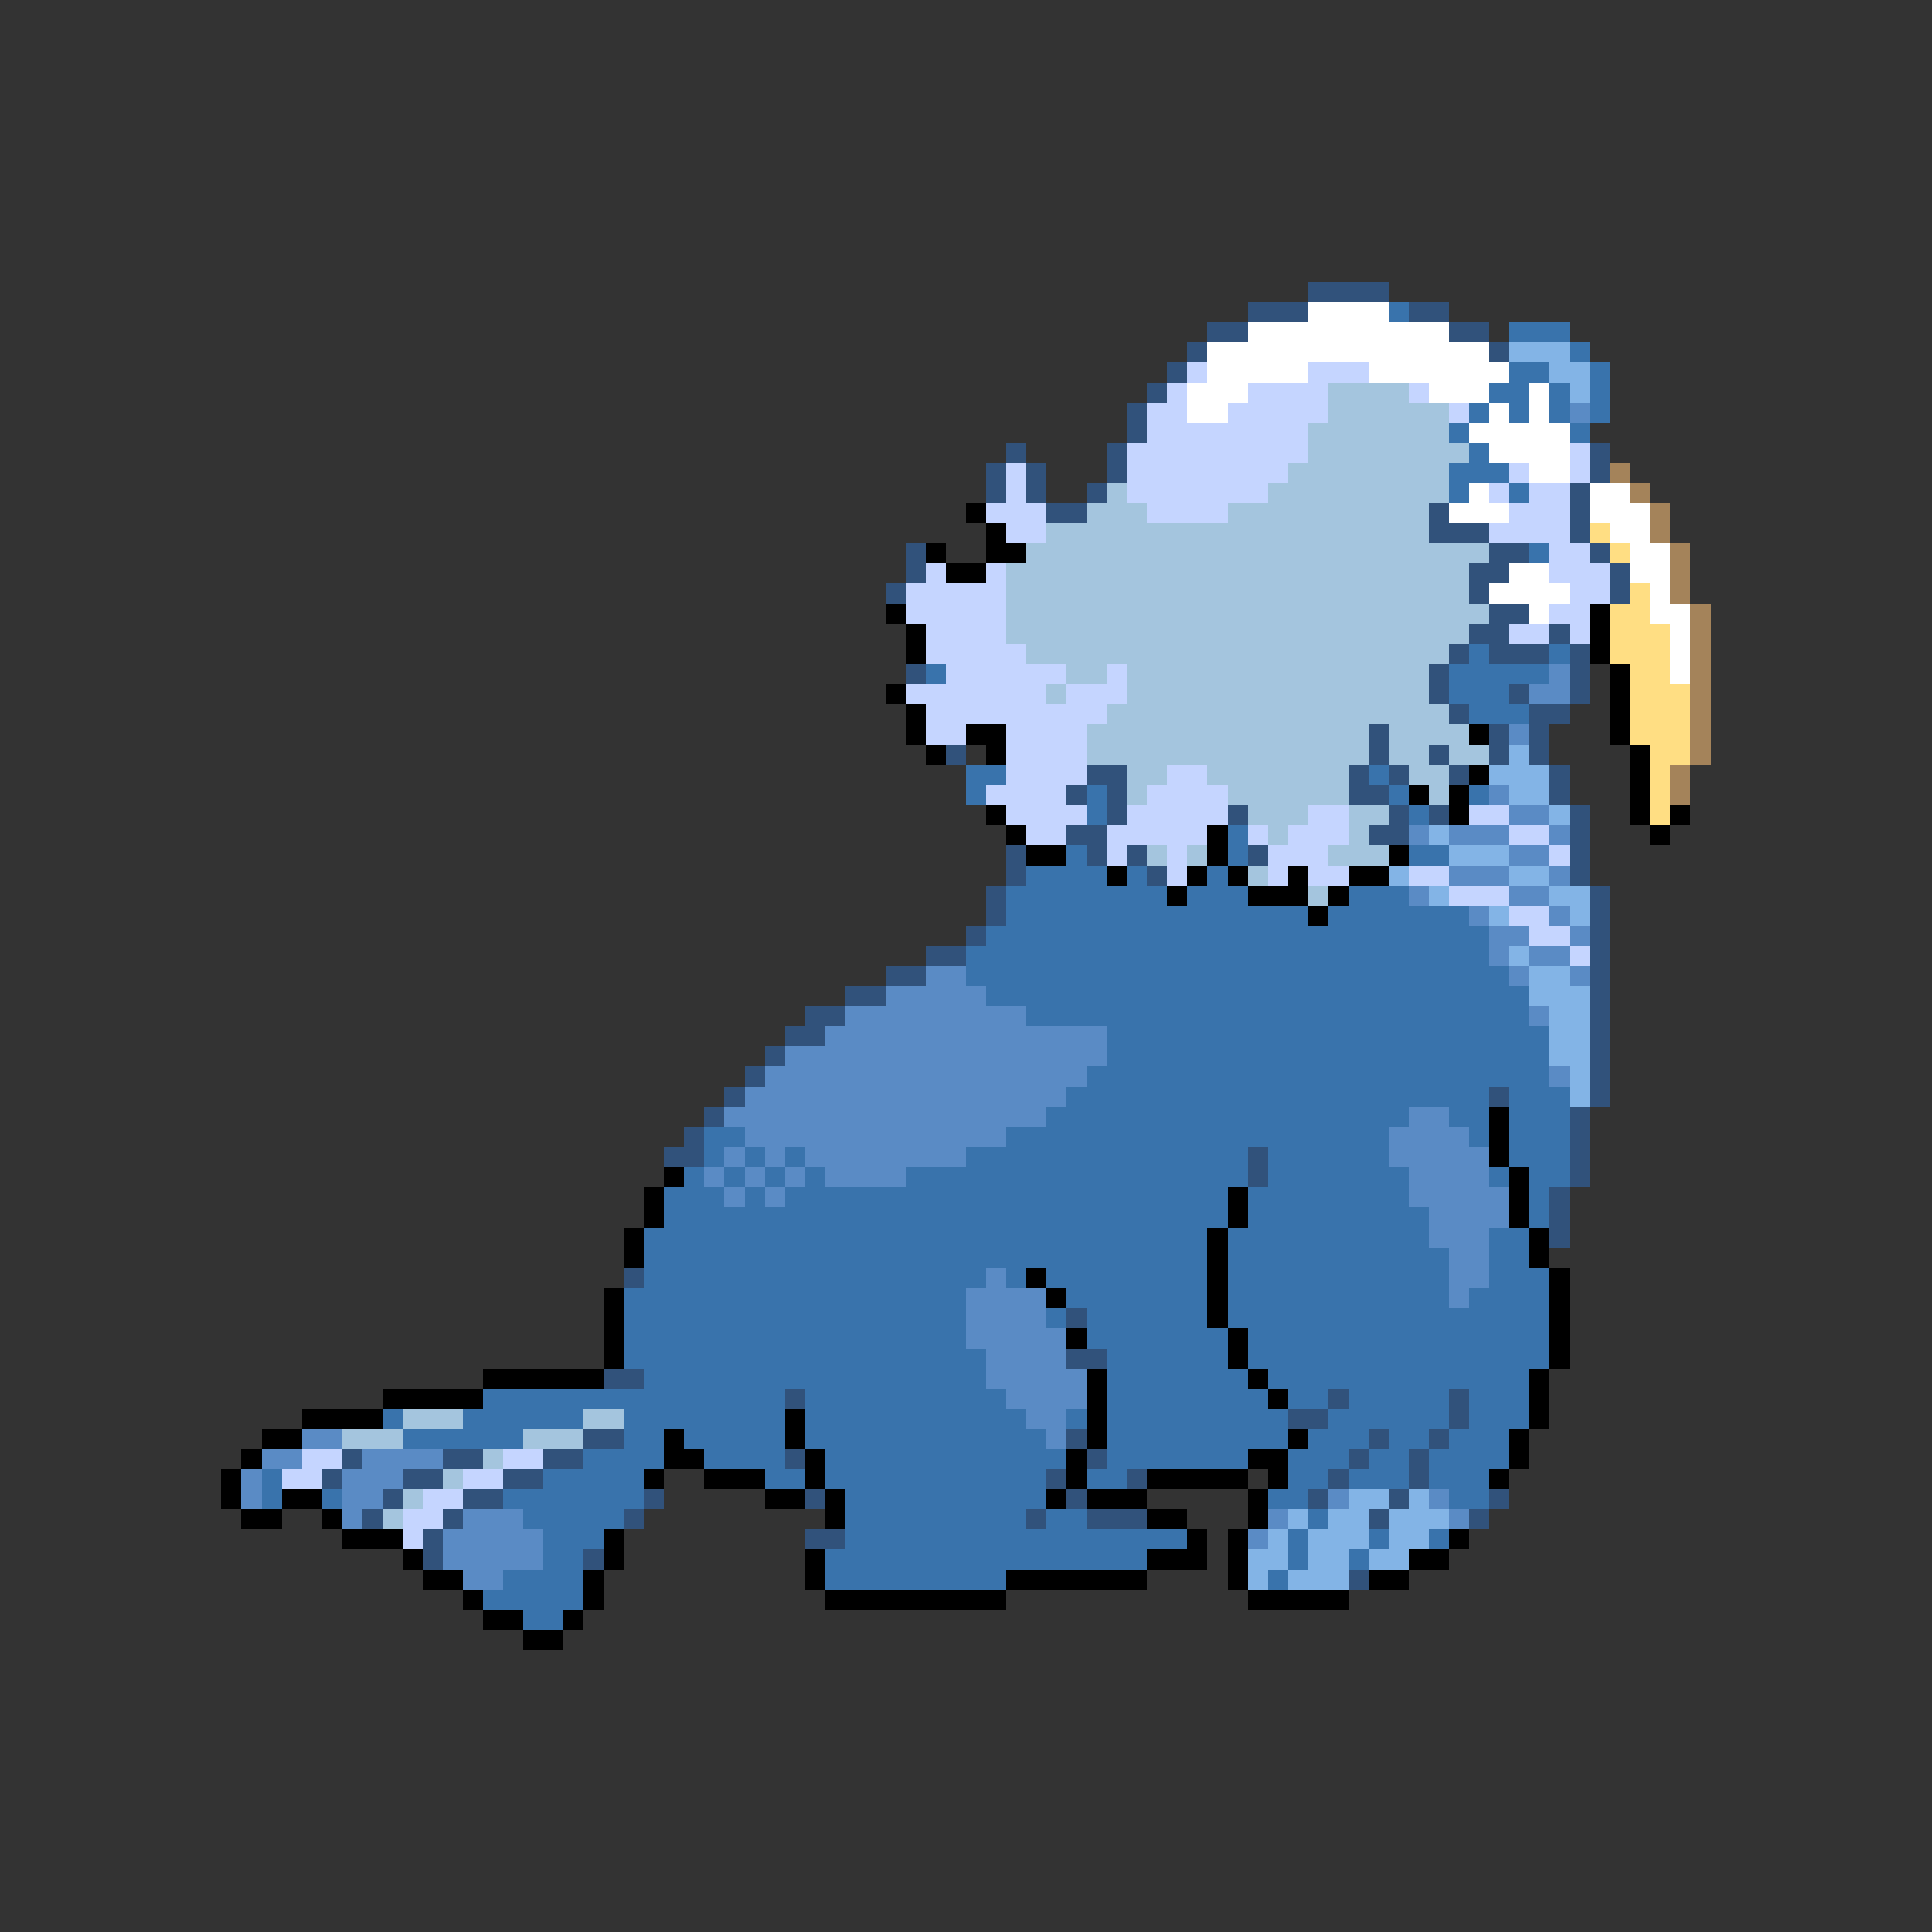 <svg xmlns="http://www.w3.org/2000/svg" viewBox="0 -0.5 96 96" shape-rendering="crispEdges">
<rect x="0" y="-0.5" width="96" height="96" fill="#333333" stroke="none"/>
<path stroke="#31527b" d="M65 14h4M62 15h3M70 15h2M60 16h2M72 16h2M59 17h1M74 17h1M58 18h1M57 19h1M56 20h1M56 21h1M50 22h1M55 22h1M79 22h1M49 23h1M51 23h1M55 23h1M79 23h1M49 24h1M51 24h1M54 24h1M78 24h1M52 25h2M71 25h1M78 25h1M71 26h3M78 26h1M45 27h1M74 27h2M79 27h1M45 28h1M73 28h2M80 28h1M44 29h1M73 29h1M80 29h1M74 30h2M73 31h2M77 31h1M72 32h1M74 32h3M78 32h1M45 33h1M71 33h1M78 33h1M71 34h1M75 34h1M78 34h1M72 35h1M76 35h2M68 36h1M74 36h1M76 36h1M47 37h1M68 37h1M71 37h1M74 37h1M76 37h1M54 38h2M67 38h1M69 38h1M72 38h1M77 38h1M53 39h1M55 39h1M67 39h2M77 39h1M55 40h1M61 40h1M69 40h1M71 40h1M78 40h1M53 41h2M68 41h2M78 41h1M50 42h1M54 42h1M56 42h1M62 42h1M78 42h1M50 43h1M57 43h1M78 43h1M49 44h1M79 44h1M49 45h1M79 45h1M48 46h1M79 46h1M46 47h2M79 47h1M44 48h2M79 48h1M42 49h2M79 49h1M40 50h2M79 50h1M39 51h2M79 51h1M38 52h1M79 52h1M37 53h1M79 53h1M36 54h1M74 54h1M79 54h1M35 55h1M78 55h1M34 56h1M78 56h1M33 57h2M62 57h1M78 57h1M62 58h1M78 58h1M77 59h1M77 60h1M77 61h1M31 63h1M53 65h1M53 67h2M30 68h2M39 69h1M66 69h1M72 69h1M64 70h2M72 70h1M29 71h2M53 71h1M68 71h1M71 71h1M17 72h1M22 72h2M27 72h2M39 72h1M54 72h1M67 72h1M70 72h1M16 73h1M20 73h2M25 73h2M52 73h1M56 73h1M66 73h1M70 73h1M19 74h1M23 74h2M32 74h1M40 74h1M53 74h1M65 74h1M69 74h1M74 74h1M18 75h1M22 75h1M31 75h1M51 75h1M54 75h3M68 75h1M73 75h1M21 76h1M40 76h2M21 77h1M29 77h1M67 78h1" />
<path stroke="#ffffff" d="M65 15h4M62 16h10M60 17h14M60 18h5M68 18h7M59 19h3M71 19h3M76 19h1M59 20h2M74 20h1M76 20h1M73 21h5M74 22h4M76 23h2M73 24h1M79 24h2M72 25h3M79 25h3M80 26h2M81 27h2M75 28h2M81 28h2M74 29h4M82 29h1M76 30h1M82 30h2M83 31h1M83 32h1M83 33h1" />
<path stroke="#3973ac" d="M69 15h1M75 16h3M78 17h1M75 18h2M79 18h1M74 19h2M77 19h1M79 19h1M73 20h1M75 20h1M77 20h1M79 20h1M72 21h1M78 21h1M73 22h1M72 23h3M72 24h1M75 24h1M76 27h1M73 32h1M77 32h1M46 33h1M72 33h5M72 34h3M73 35h3M48 38h2M68 38h1M48 39h1M54 39h1M69 39h1M73 39h1M54 40h1M70 40h1M61 41h1M53 42h1M61 42h1M70 42h2M51 43h4M56 43h1M60 43h1M50 44h8M59 44h3M67 44h3M50 45h15M66 45h7M49 46h25M48 47h26M48 48h27M49 49h27M51 50h25M55 51h22M55 52h22M54 53h23M53 54h21M75 54h3M52 55h18M72 55h2M75 55h3M35 56h2M50 56h19M73 56h1M75 56h3M35 57h1M37 57h1M39 57h1M48 57h14M63 57h6M75 57h3M34 58h1M36 58h1M38 58h1M40 58h1M45 58h17M63 58h7M74 58h1M76 58h2M33 59h3M37 59h1M39 59h22M62 59h8M76 59h1M33 60h28M62 60h9M76 60h1M32 61h28M61 61h10M74 61h2M32 62h28M61 62h11M74 62h2M32 63h17M50 63h1M52 63h8M61 63h11M74 63h3M31 64h17M53 64h7M61 64h11M73 64h4M31 65h17M52 65h1M54 65h6M61 65h16M31 66h17M54 66h7M62 66h15M31 67h18M55 67h6M62 67h15M32 68h17M55 68h7M63 68h13M24 69h15M40 69h10M55 69h8M64 69h2M67 69h5M73 69h3M19 70h1M23 70h6M31 70h8M40 70h11M53 70h1M55 70h9M66 70h6M73 70h3M20 71h6M31 71h2M34 71h5M40 71h12M55 71h9M65 71h3M69 71h2M72 71h3M29 72h4M35 72h4M41 72h12M55 72h7M64 72h3M68 72h2M71 72h4M13 73h1M27 73h5M38 73h2M41 73h11M54 73h2M64 73h2M67 73h3M71 73h3M13 74h1M16 74h1M25 74h7M42 74h10M63 74h2M72 74h2M26 75h5M42 75h9M52 75h2M65 75h1M27 76h3M42 76h17M64 76h1M68 76h1M71 76h1M27 77h2M41 77h16M64 77h1M67 77h1M25 78h4M41 78h9M63 78h1M24 79h5M26 80h2" />
<path stroke="#83b4e6" d="M75 17h3M77 18h2M78 19h1M75 37h1M74 38h3M75 39h2M77 40h1M71 41h1M72 42h3M69 43h1M75 43h2M71 44h1M77 44h2M74 45h1M78 45h1M75 47h1M76 48h2M76 49h3M77 50h2M77 51h2M77 52h2M78 53h1M78 54h1M67 74h2M70 74h1M64 75h1M66 75h2M69 75h3M63 76h1M65 76h3M69 76h2M62 77h2M65 77h2M68 77h2M62 78h1M64 78h3" />
<path stroke="#c5d5ff" d="M59 18h1M65 18h3M58 19h1M62 19h4M70 19h1M57 20h2M61 20h5M72 20h1M57 21h8M56 22h9M78 22h1M50 23h1M56 23h8M75 23h1M78 23h1M50 24h1M56 24h7M74 24h1M76 24h2M49 25h3M57 25h4M75 25h3M50 26h2M74 26h4M77 27h2M46 28h1M49 28h1M77 28h3M45 29h5M78 29h2M45 30h5M77 30h2M46 31h4M75 31h2M78 31h1M46 32h5M47 33h6M55 33h1M45 34h7M53 34h3M46 35h9M46 36h2M50 36h4M50 37h4M50 38h4M58 38h2M49 39h4M57 39h4M50 40h4M56 40h5M65 40h2M73 40h2M51 41h2M55 41h5M62 41h1M64 41h3M75 41h2M55 42h1M58 42h1M63 42h3M77 42h1M58 43h1M63 43h1M65 43h2M70 43h2M72 44h3M75 45h2M76 46h2M78 47h1M15 72h2M25 72h2M14 73h2M23 73h2M21 74h2M20 75h2M20 76h1" />
<path stroke="#a4c5de" d="M66 19h4M66 20h6M65 21h7M65 22h8M64 23h8M55 24h1M63 24h9M54 25h3M61 25h10M52 26h19M51 27h23M50 28h23M50 29h23M50 30h24M50 31h23M51 32h21M53 33h2M56 33h15M52 34h1M56 34h15M55 35h17M54 36h14M69 36h4M54 37h14M69 37h2M72 37h2M56 38h2M60 38h7M70 38h2M56 39h1M61 39h6M71 39h1M62 40h3M67 40h2M63 41h1M67 41h1M57 42h1M59 42h1M66 42h3M62 43h1M65 44h1M20 70h3M29 70h2M17 71h3M26 71h3M24 72h1M22 73h1M20 74h1M19 75h1" />
<path stroke="#5a8bc5" d="M78 20h1M77 33h1M76 34h2M75 36h1M74 39h1M75 40h2M70 41h1M72 41h3M77 41h1M75 42h2M72 43h3M77 43h1M70 44h1M75 44h2M73 45h1M77 45h1M74 46h2M78 46h1M74 47h1M76 47h2M46 48h2M75 48h1M78 48h1M44 49h5M42 50h9M76 50h1M41 51h14M39 52h16M38 53h16M77 53h1M37 54h16M36 55h16M70 55h2M37 56h13M69 56h4M36 57h1M38 57h1M40 57h8M69 57h5M35 58h1M37 58h1M39 58h1M41 58h4M70 58h4M36 59h1M38 59h1M70 59h5M71 60h4M71 61h3M72 62h2M49 63h1M72 63h2M48 64h4M72 64h1M48 65h4M48 66h5M49 67h4M49 68h5M50 69h4M51 70h2M15 71h2M52 71h1M13 72h2M18 72h4M12 73h1M17 73h3M12 74h1M17 74h2M66 74h1M71 74h1M17 75h1M23 75h3M63 75h1M72 75h1M22 76h5M62 76h1M22 77h5M23 78h2" />
<path stroke="#a4835a" d="M80 23h1M81 24h1M82 25h1M82 26h1M83 27h1M83 28h1M83 29h1M84 30h1M84 31h1M84 32h1M84 33h1M84 34h1M84 35h1M84 36h1M84 37h1M83 38h1M83 39h1" />
<path stroke="#000000" d="M48 25h1M49 26h1M46 27h1M49 27h2M47 28h2M44 30h1M79 30h1M45 31h1M79 31h1M45 32h1M79 32h1M80 33h1M44 34h1M80 34h1M45 35h1M80 35h1M45 36h1M48 36h2M73 36h1M80 36h1M46 37h1M49 37h1M81 37h1M73 38h1M81 38h1M70 39h1M72 39h1M81 39h1M49 40h1M72 40h1M81 40h1M83 40h1M50 41h1M60 41h1M82 41h1M51 42h2M60 42h1M69 42h1M55 43h1M59 43h1M61 43h1M64 43h1M67 43h2M58 44h1M62 44h3M66 44h1M65 45h1M74 55h1M74 56h1M74 57h1M33 58h1M75 58h1M32 59h1M61 59h1M75 59h1M32 60h1M61 60h1M75 60h1M31 61h1M60 61h1M76 61h1M31 62h1M60 62h1M76 62h1M51 63h1M60 63h1M77 63h1M30 64h1M52 64h1M60 64h1M77 64h1M30 65h1M60 65h1M77 65h1M30 66h1M53 66h1M61 66h1M77 66h1M30 67h1M61 67h1M77 67h1M24 68h6M54 68h1M62 68h1M76 68h1M19 69h5M54 69h1M63 69h1M76 69h1M15 70h4M39 70h1M54 70h1M76 70h1M13 71h2M33 71h1M39 71h1M54 71h1M64 71h1M75 71h1M12 72h1M33 72h2M40 72h1M53 72h1M62 72h2M75 72h1M11 73h1M32 73h1M35 73h3M40 73h1M53 73h1M57 73h5M63 73h1M74 73h1M11 74h1M14 74h2M38 74h2M41 74h1M52 74h1M54 74h3M62 74h1M12 75h2M16 75h1M41 75h1M57 75h2M62 75h1M17 76h3M30 76h1M59 76h1M61 76h1M72 76h1M20 77h1M30 77h1M40 77h1M57 77h3M61 77h1M70 77h2M21 78h2M29 78h1M40 78h1M50 78h7M61 78h1M68 78h2M23 79h1M29 79h1M41 79h9M62 79h5M24 80h2M28 80h1M26 81h2" />
<path stroke="#ffde83" d="M79 26h1M80 27h1M81 29h1M80 30h2M80 31h3M80 32h3M81 33h2M81 34h3M81 35h3M81 36h3M82 37h2M82 38h1M82 39h1M82 40h1" />
</svg>